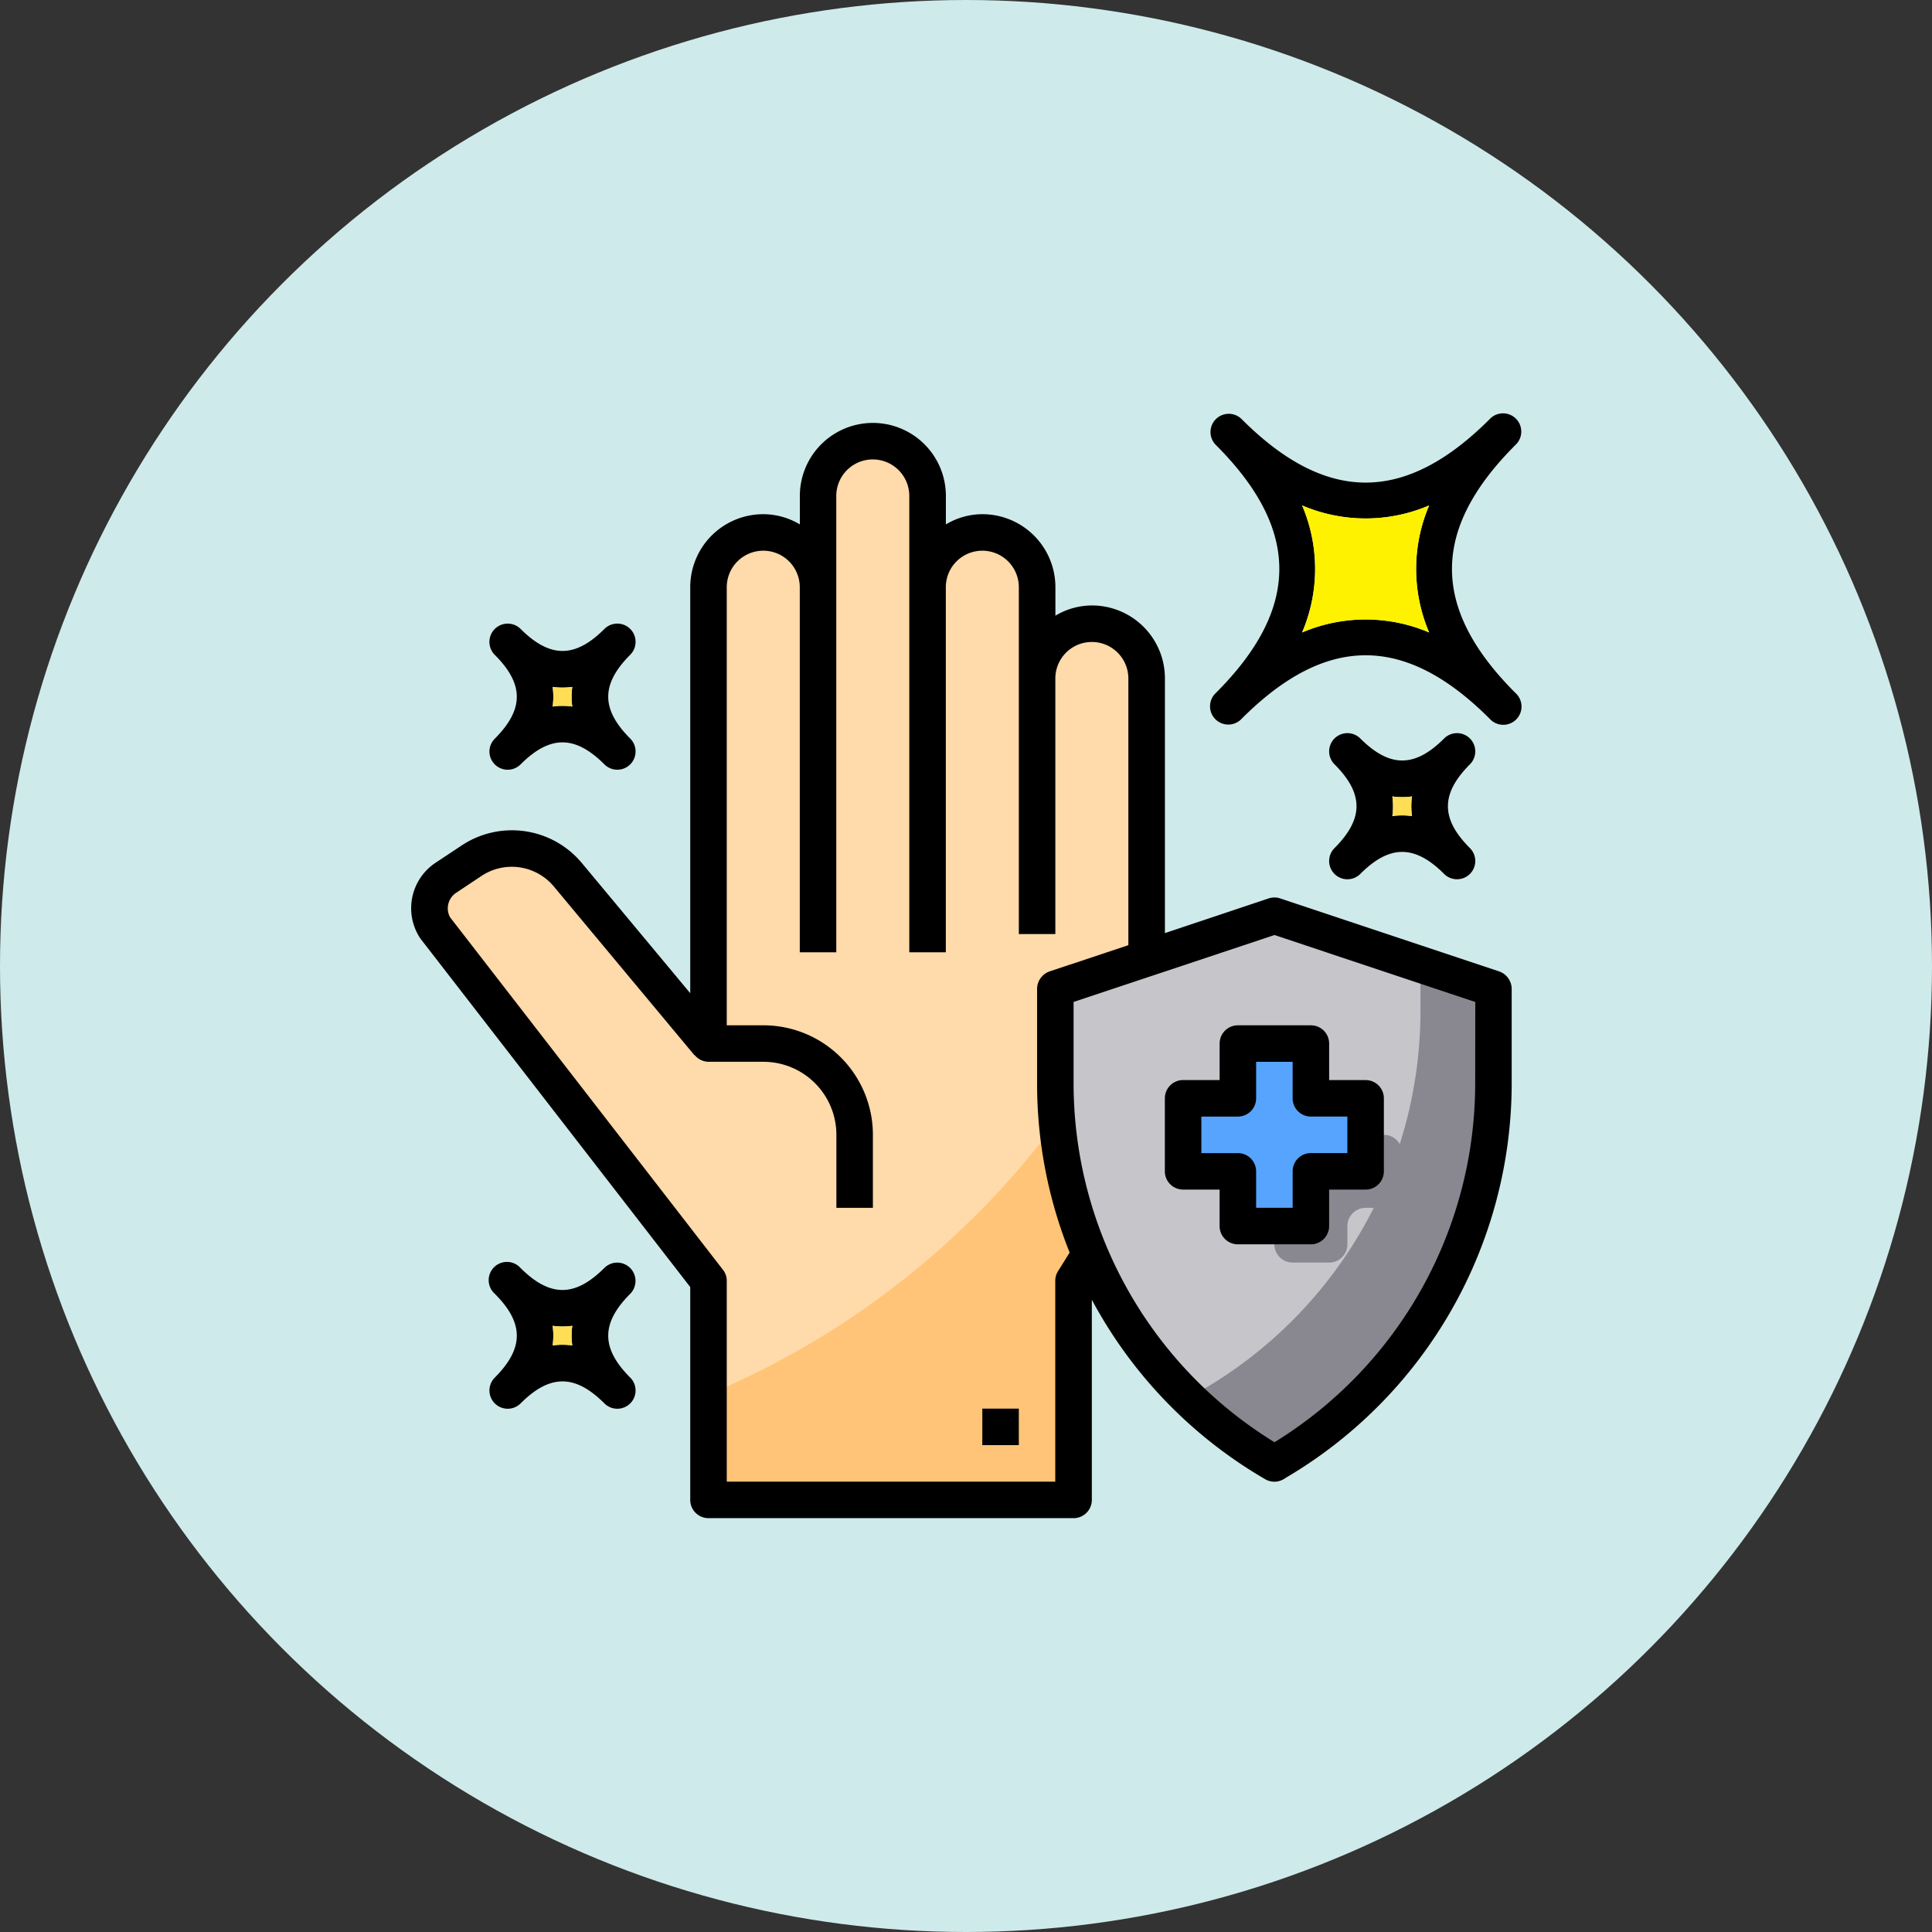 <svg xmlns="http://www.w3.org/2000/svg" width="83" height="83" viewBox="0 0 83 83"><rect x="0" y="0" width="83" height="83" fill="#333333" stroke="none"/><g transform="translate(4079 9628.413)"><g transform="translate(-4364 -10538.449)"><circle cx="41.5" cy="41.5" r="41.5" transform="translate(285 910.036)" fill="#cfeaea"/></g><g transform="translate(-4063.047 -9612.136)"><path d="M19.407,9.274V5.353a2.353,2.353,0,1,1,4.705,0V9.274a2.353,2.353,0,0,1,4.705,0v3.921a2.353,2.353,0,1,1,4.705,0V25.217L31.092,37.944l-.706,1.129v9.41H14.7v-9.41L2.946,23.891a1.574,1.574,0,0,1,.463-2.125l1.106-.737a3.137,3.137,0,0,1,4.148.6L14.7,28.879V9.274a2.353,2.353,0,0,1,4.705,0Z" transform="translate(-0.217 -0.324)" fill="#ffdaaa"/><path d="M30.547,41.449A35.627,35.627,0,0,0,36.7,32.18L34.39,44.241l-.706,1.129v9.41H18V50.256a36,36,0,0,0,12.547-8.807Z" transform="translate(-3.515 -6.621)" fill="#ffc477"/><path d="M55.821,32.137v4.086a18.822,18.822,0,0,1-9.28,16.227l-.13.077-.133-.078A18.849,18.849,0,0,1,37,36.223V32.137l3.921-1.31L46.41,29Z" transform="translate(-7.615 -5.934)" fill="#c6c5ca"/><path d="M56.934,32.713V36.8a18.822,18.822,0,0,1-9.28,16.227l-.13.077-.133-.078a18.6,18.6,0,0,1-5.231-4.572,17.635,17.635,0,0,0,2.094,1.435l.133.078.133-.078A18.821,18.821,0,0,0,53.8,33.662V31.67Z" transform="translate(-8.729 -6.51)" fill="#898890"/><path d="M51.842,38.353v3.137H49.489v2.353H46.353V41.489H44V38.353h2.353V36h3.137v2.353Z" transform="translate(-9.126 -7.445)" fill="#57a4ff"/><path d="M54.489,41.784v1.568a.784.784,0,0,1-.784.784h-.784a.784.784,0,0,0-.784.784v.784a.784.784,0,0,1-.784.784H49.784a.784.784,0,1,1,0-1.568.784.784,0,0,0,.784-.784v-.784a.784.784,0,0,1,.784-.784h.784a.784.784,0,0,0,.784-.784.784.784,0,0,1,1.568,0Z" transform="translate(-10.205 -8.524)" fill="#898890"/><path d="M33,56h1.568v1.568H33Z" transform="translate(-6.752 -11.761)"/><path d="M48.457,25.565l-9.41-3.137a.784.784,0,0,0-.5,0l-4.454,1.49V12.979a3.133,3.133,0,0,0-3.137-3.137,3.063,3.063,0,0,0-1.568.439V9.058a3.137,3.137,0,0,0-3.137-3.137,3.063,3.063,0,0,0-1.568.439V5.137a3.137,3.137,0,1,0-6.274,0V6.36a3.063,3.063,0,0,0-1.568-.439A3.137,3.137,0,0,0,13.7,9.058V26.5L9.05,20.915a3.908,3.908,0,0,0-5.184-.753L2.753,20.9a2.343,2.343,0,0,0-.69,3.184l.047.071L13.7,39.124v9.144a.784.784,0,0,0,.784.784H30.169a.784.784,0,0,0,.784-.784v-8.6a19.624,19.624,0,0,0,7.309,7.63l.133.078a.784.784,0,0,0,.8,0l.125-.078A19.672,19.672,0,0,0,48.99,30.4V26.31A.8.8,0,0,0,48.457,25.565ZM30,37.642l-.5.8a.775.775,0,0,0-.118.416v8.626H15.269V38.858a.754.754,0,0,0-.165-.478L3.381,23.236A.8.8,0,0,1,3.624,22.2l1.106-.737a2.353,2.353,0,0,1,3.113.455l6.038,7.246.008-.008a.784.784,0,0,0,.6.29h2.353a3.137,3.137,0,0,1,3.137,3.137v3.137h1.568V32.584a4.705,4.705,0,0,0-4.705-4.705H15.269V9.058a1.568,1.568,0,1,1,3.137,0V24.742h1.568V5.137a1.568,1.568,0,1,1,3.137,0V24.742H24.68V9.058a1.568,1.568,0,1,1,3.137,0v14.9h1.568V12.979a1.568,1.568,0,0,1,3.137,0V24.436l-3.388,1.129a.8.8,0,0,0-.533.745V30.4A19.507,19.507,0,0,0,30,37.642ZM47.422,30.4A18.107,18.107,0,0,1,38.8,45.79,18.107,18.107,0,0,1,30.169,30.4V26.875L38.8,24l8.626,2.878Z" transform="translate(0 -0.108)"/><path d="M45.353,35.784v1.568H43.784a.784.784,0,0,0-.784.784v3.137a.784.784,0,0,0,.784.784h1.568v1.568a.784.784,0,0,0,.784.784h3.137a.784.784,0,0,0,.784-.784V42.058h1.568a.784.784,0,0,0,.784-.784V38.137a.784.784,0,0,0-.784-.784H50.058V35.784A.784.784,0,0,0,49.274,35H46.137A.784.784,0,0,0,45.353,35.784Zm1.568,2.353V36.568h1.568v1.568a.784.784,0,0,0,.784.784h1.568v1.568H49.274a.784.784,0,0,0-.784.784v1.568H46.921V41.274a.784.784,0,0,0-.784-.784H44.568V38.921h1.568A.784.784,0,0,0,46.921,38.137Z" transform="translate(-8.91 -7.229)"/><path d="M58.6,2.839A.784.784,0,1,0,57.493,1.73c-3.635,3.634-7.019,3.634-10.654,0A.784.784,0,1,0,45.73,2.839c3.635,3.634,3.635,7.02,0,10.654A.784.784,0,1,0,46.839,14.6c3.635-3.634,7.019-3.634,10.654,0A.784.784,0,1,0,58.6,13.493c-3.635-3.634-3.635-7.02,0-10.654Zm-3.708,8.055a6.936,6.936,0,0,0-5.457,0,6.94,6.94,0,0,0,0-5.457,6.933,6.933,0,0,0,5.457,0,6.94,6.94,0,0,0,0,5.457Z" transform="translate(-9.449 0)"/><path d="M6,18.489a.784.784,0,0,0,1.339.554c1.26-1.26,2.336-1.26,3.6,0a.784.784,0,1,0,1.109-1.109c-1.26-1.26-1.26-2.336,0-3.6a.784.784,0,1,0-1.109-1.109c-1.26,1.26-2.336,1.26-3.6,0A.784.784,0,1,0,6.23,14.339c1.26,1.26,1.26,2.336,0,3.6a.784.784,0,0,0-.23.554Zm2.716-2.773a3.143,3.143,0,0,0,.841,0,3.143,3.143,0,0,0,0,.841,3.143,3.143,0,0,0-.841,0A3.143,3.143,0,0,0,8.716,15.716Z" transform="translate(-0.926 -2.482)"/><path d="M52,24.489a.784.784,0,0,0,1.339.554c1.26-1.26,2.336-1.26,3.6,0a.784.784,0,1,0,1.109-1.109c-1.26-1.26-1.26-2.336,0-3.6a.784.784,0,1,0-1.109-1.109c-1.26,1.26-2.336,1.26-3.6,0a.784.784,0,1,0-1.109,1.109c1.26,1.26,1.26,2.336,0,3.6a.784.784,0,0,0-.23.554Zm2.716-2.773a3.143,3.143,0,0,0,.841,0,3.143,3.143,0,0,0,0,.841,3.143,3.143,0,0,0-.841,0A3.143,3.143,0,0,0,54.716,21.716Z" transform="translate(-10.852 -3.776)"/><path d="M12.274,48.784a.784.784,0,0,0-1.339-.554c-1.26,1.26-2.336,1.26-3.6,0A.784.784,0,1,0,6.23,49.339c1.26,1.26,1.26,2.336,0,3.6a.784.784,0,1,0,1.109,1.109c1.26-1.26,2.336-1.26,3.6,0a.784.784,0,1,0,1.109-1.109c-1.26-1.26-1.26-2.336,0-3.6A.784.784,0,0,0,12.274,48.784ZM9.557,51.557a3.143,3.143,0,0,0-.841,0,3.143,3.143,0,0,0,0-.841,3.143,3.143,0,0,0,.841,0,3.143,3.143,0,0,0,0,.841Z" transform="translate(-0.926 -10.034)"/><path d="M55.978,11.978a6.966,6.966,0,0,0-5.458,0,6.944,6.944,0,0,0,0-5.458,6.944,6.944,0,0,0,5.458,0,6.944,6.944,0,0,0,0,5.458Z" transform="translate(-10.533 -1.083)" fill="#fff200"/><g transform="translate(7.788 13.232)"><path d="M56.307,23.307a2.874,2.874,0,0,0-.847,0,3.064,3.064,0,0,0,0-.847,3.064,3.064,0,0,0,.847,0,3.064,3.064,0,0,0,0,.847Z" transform="translate(-19.386 -17.755)" fill="#ffde55"/><path d="M10.307,17.307a2.874,2.874,0,0,0-.847,0,3.064,3.064,0,0,0,0-.847,3.064,3.064,0,0,0,.847,0,3.064,3.064,0,0,0,0,.847Z" transform="translate(-9.46 -16.46)" fill="#ffde55"/><path d="M10.307,52.307a2.874,2.874,0,0,0-.847,0,3.064,3.064,0,0,0,0-.847,3.064,3.064,0,0,0,.847,0,3.064,3.064,0,0,0,0,.847Z" transform="translate(-9.46 -24.013)" fill="#ffde55"/></g></g></g></svg>